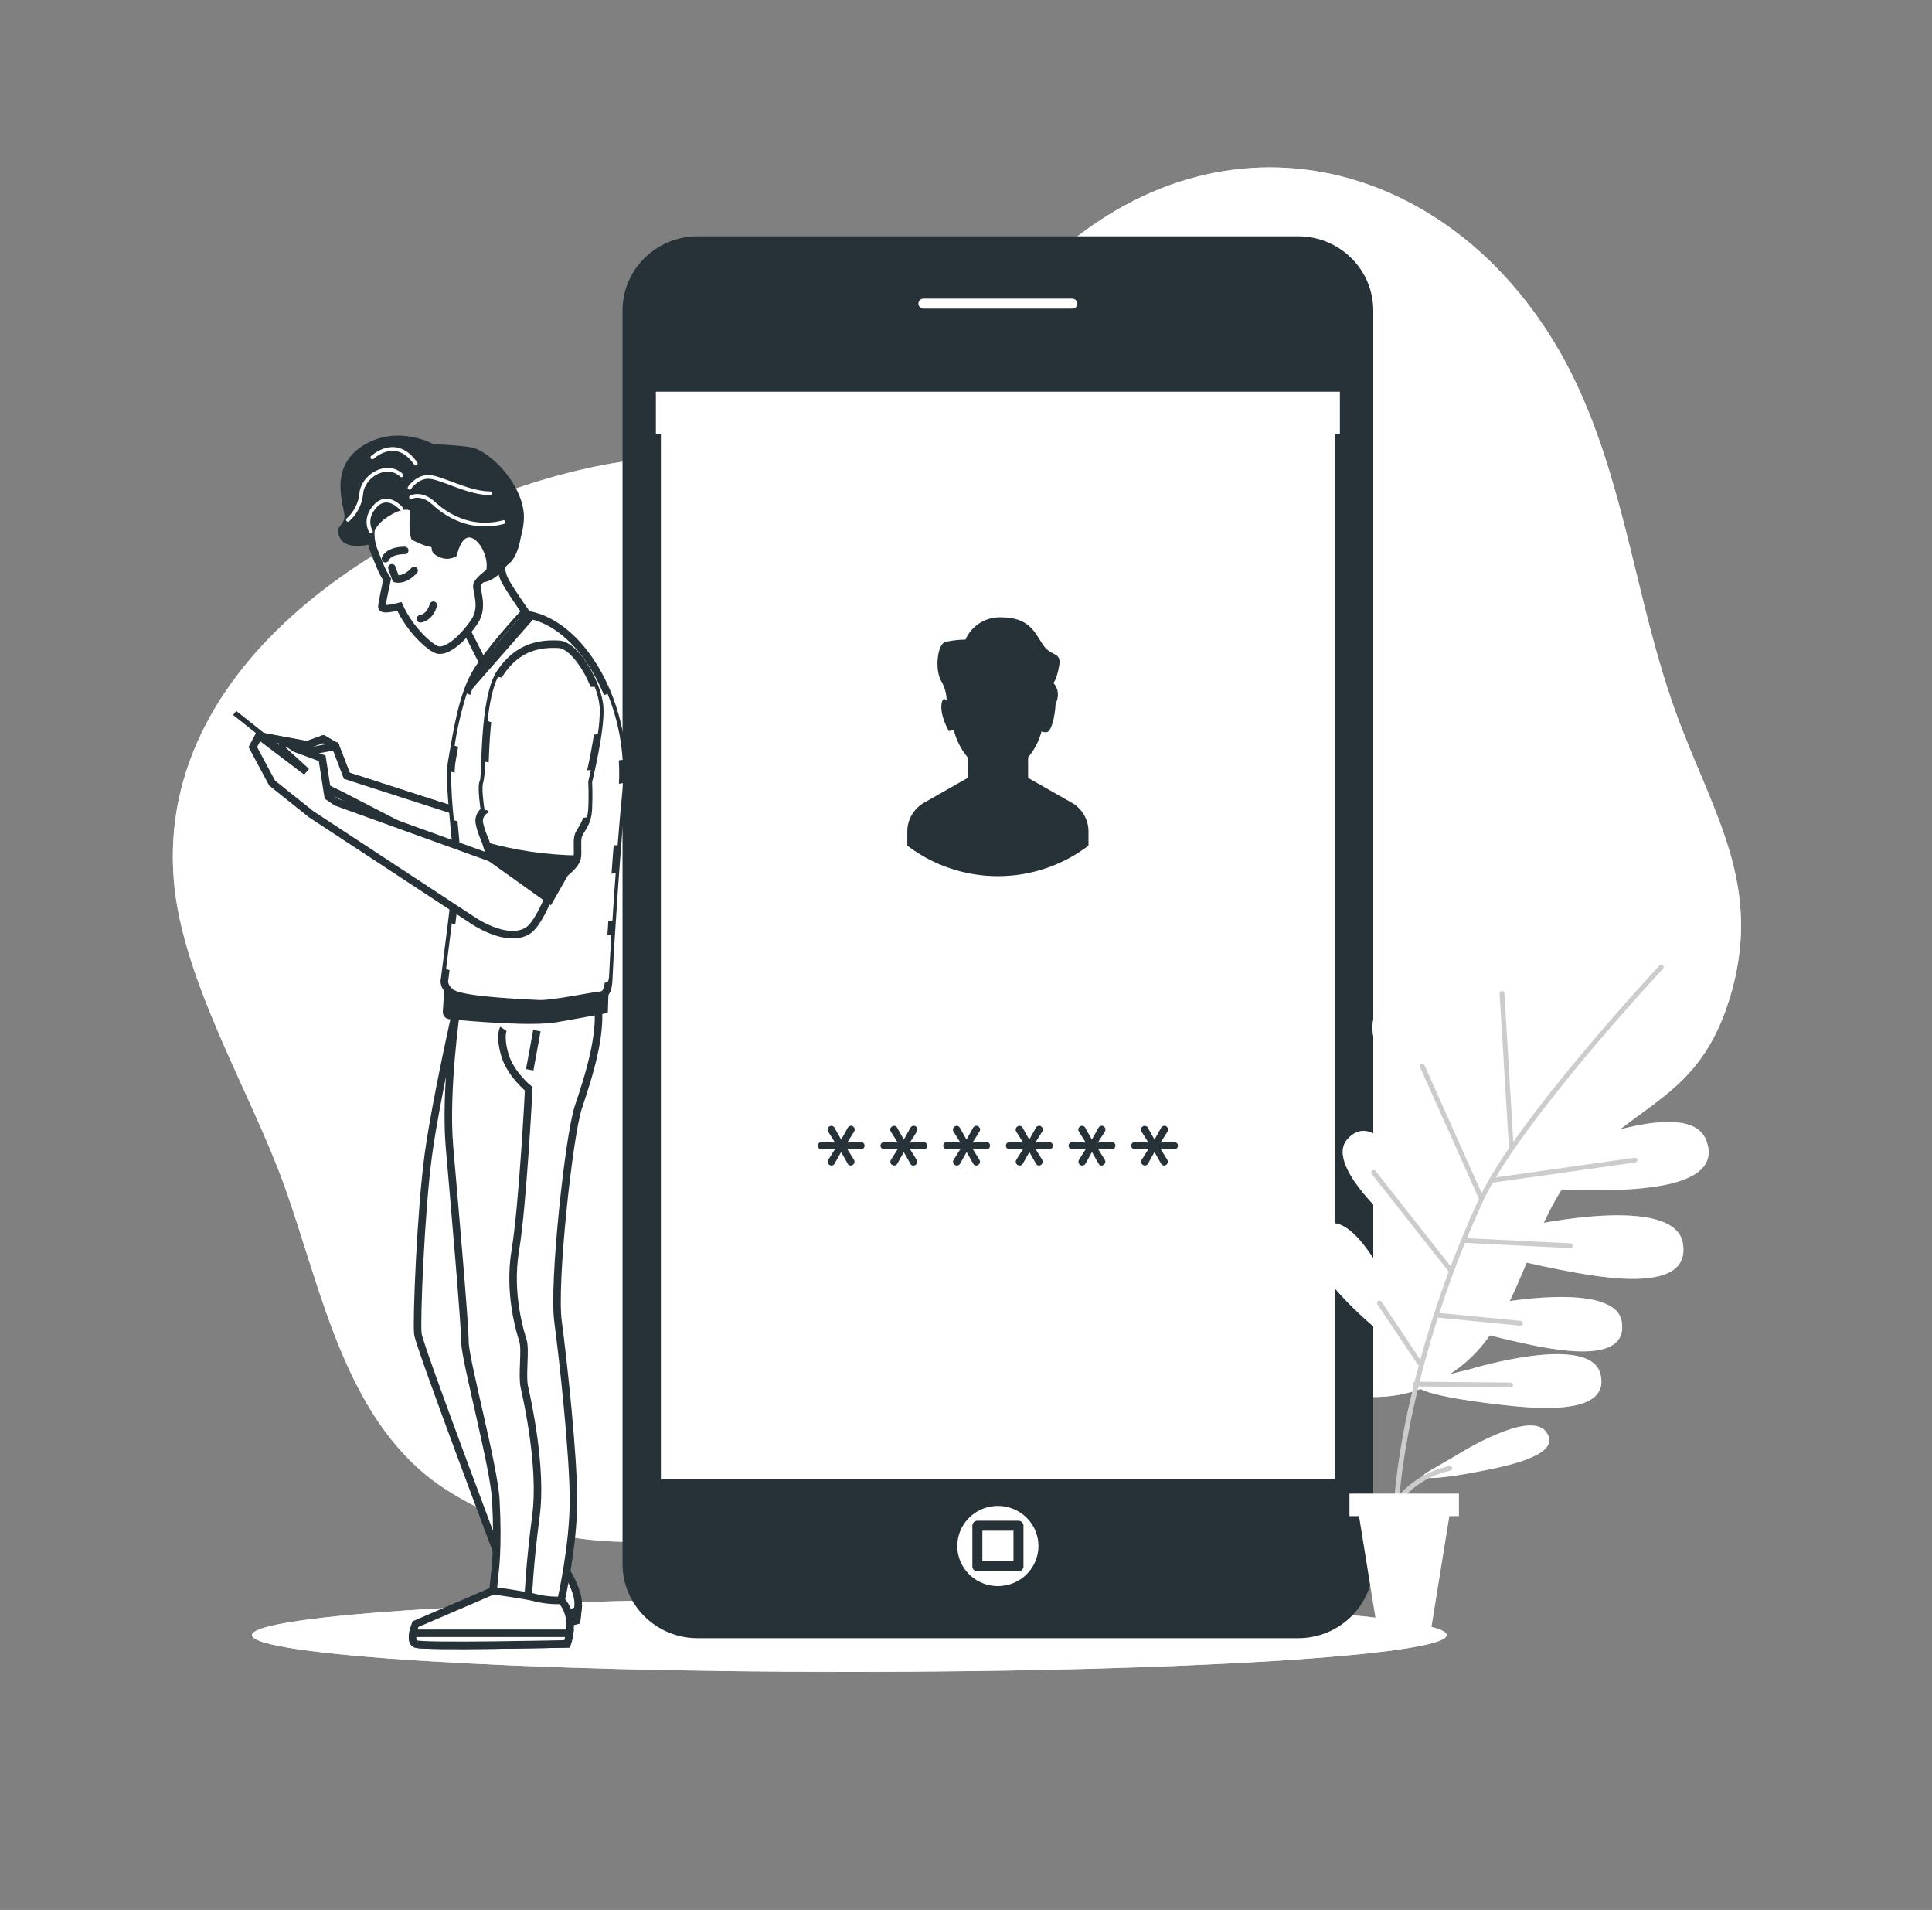 <svg width="258" height="255" viewBox="0 0 258 255" fill="none" xmlns="http://www.w3.org/2000/svg">
<rect x="0" y="0" width="258" height="255" fill="#808080" stroke="none"/>
<path d="M211.111 52.53C198.273 23.598 167.457 12.704 143.144 32.13C133.649 39.709 127.725 51.77 116.1 56.61C105.192 61.149 91.373 59.813 79.578 62.271C54.459 67.473 20.64 87.21 23.22 117.621C24.35 130.943 33.442 145.738 37.936 158.202C43.096 172.543 46.192 190.485 59.851 199.058C83.267 213.777 111.513 201.746 132.607 189.878C143.959 183.498 150.208 179.576 162.432 181.764C173.747 183.804 183.938 190.944 194.996 182.473C203.299 176.113 203.985 163.225 210.956 155.657C218.81 147.13 226.772 146.513 230.853 133.696C235.802 118.147 228.511 108.431 223.583 94.539C218.655 80.646 217.159 66.142 211.111 52.53Z" fill="white"/>
<g opacity="0.7">
<path d="M211.111 52.53C198.273 23.598 167.457 12.704 143.144 32.13C133.649 39.709 127.725 51.77 116.1 56.61C105.192 61.149 91.373 59.813 79.578 62.271C54.459 67.473 20.64 87.21 23.22 117.621C24.35 130.943 33.442 145.738 37.936 158.202C43.096 172.543 46.192 190.485 59.851 199.058C83.267 213.777 111.513 201.746 132.607 189.878C143.959 183.498 150.208 179.576 162.432 181.764C173.747 183.804 183.938 190.944 194.996 182.473C203.299 176.113 203.985 163.225 210.956 155.657C218.81 147.13 226.772 146.513 230.853 133.696C235.802 118.147 228.511 108.431 223.583 94.539C218.655 80.646 217.159 66.142 211.111 52.53Z" fill="white"/>
</g>
<path d="M113.422 223.217C157.474 223.217 193.185 221.018 193.185 218.305C193.185 215.593 157.474 213.394 113.422 213.394C69.37 213.394 33.659 215.593 33.659 218.305C33.659 221.018 69.37 223.217 113.422 223.217Z" fill="white"/>
<path opacity="0.8" d="M113.422 223.217C157.474 223.217 193.185 221.018 193.185 218.305C193.185 215.593 157.474 213.394 113.422 213.394C69.37 213.394 33.659 215.593 33.659 218.305C33.659 221.018 69.37 223.217 113.422 223.217Z" fill="white"/>
<path d="M173.361 31.549H93.159C87.621 31.549 83.133 35.985 83.133 41.458V208.809C83.133 214.282 87.621 218.719 93.159 218.719H173.361C178.898 218.719 183.386 214.282 183.386 208.809V41.458C183.386 35.985 178.898 31.549 173.361 31.549Z" fill="#263238"/>
<path d="M178.928 52.102H87.586V198.166H178.928V52.102Z" fill="white" stroke="#263238" stroke-width="1.337" stroke-miterlimit="10"/>
<path d="M147.259 111.247C154.991 103.605 154.991 91.215 147.259 83.573C139.527 75.931 126.991 75.931 119.26 83.573C111.528 91.215 111.528 103.605 119.26 111.247C126.991 118.889 139.527 118.889 147.259 111.247Z" fill="white"/>
<path d="M159.253 188.98H107.271C107.154 188.981 107.038 188.959 106.93 188.915C106.822 188.871 106.723 188.807 106.64 188.725C106.557 188.644 106.492 188.547 106.447 188.44C106.402 188.333 106.379 188.219 106.379 188.103C106.378 187.987 106.4 187.872 106.445 187.765C106.49 187.658 106.555 187.56 106.638 187.478C106.722 187.396 106.82 187.331 106.929 187.287C107.037 187.243 107.154 187.22 107.271 187.221H159.253C159.37 187.221 159.486 187.244 159.594 187.288C159.702 187.333 159.8 187.398 159.882 187.48C159.965 187.562 160.03 187.659 160.075 187.766C160.119 187.873 160.141 187.988 160.141 188.103C160.141 188.336 160.047 188.559 159.881 188.724C159.714 188.888 159.488 188.98 159.253 188.98Z" fill="white"/>
<path d="M160.946 127.979H105.574C104.431 127.979 103.504 128.895 103.504 130.024V136.476C103.504 137.605 104.431 138.521 105.574 138.521H160.946C162.088 138.521 163.015 137.605 163.015 136.476V130.024C163.015 128.895 162.088 127.979 160.946 127.979Z" fill="white"/>
<path d="M160.946 147.696H105.574C104.431 147.696 103.504 148.612 103.504 149.741V156.193C103.504 157.322 104.431 158.238 105.574 158.238H160.946C162.088 158.238 163.015 157.322 163.015 156.193V149.741C163.015 148.612 162.088 147.696 160.946 147.696Z" fill="white"/>
<path d="M143.118 107.171L137.292 103.856V101.118C138.136 100.109 138.747 98.931 139.083 97.665C139.283 97.735 139.494 97.772 139.707 97.772C140.429 97.772 140.889 95.559 140.966 93.978C141.807 92.218 140.662 91.188 140.662 91.188C140.662 91.188 141.136 90.719 141.451 88.837C141.766 86.955 140.342 87.74 139.232 86.017C138.123 84.293 137.328 82.416 133.685 82.416C132.681 82.383 131.691 82.65 130.842 83.181C129.994 83.712 129.327 84.484 128.928 85.394C128.021 85.398 127.117 85.502 126.234 85.706C125.12 86.017 124.805 89.622 125.754 91.035C126.179 91.807 126.406 92.67 126.415 93.549C126.162 93.243 125.899 93.162 125.754 93.855C125.44 95.421 126.709 97.614 126.709 97.614L127.364 97.43C127.694 98.783 128.331 100.044 129.227 101.118V103.856L123.401 107.171C122.721 107.56 122.156 108.118 121.763 108.79C121.37 109.462 121.163 110.225 121.162 111.001V112.899C124.627 115.544 128.881 116.979 133.26 116.979C137.638 116.979 141.892 115.544 145.357 112.899V111.001C145.358 110.225 145.151 109.462 144.758 108.789C144.364 108.117 143.799 107.559 143.118 107.171Z" fill="#263238"/>
<path d="M111.043 155.616C110.91 155.614 110.782 155.561 110.687 155.468C110.636 155.424 110.596 155.368 110.568 155.307C110.541 155.245 110.527 155.179 110.527 155.111C110.529 155.019 110.556 154.93 110.605 154.851L111.533 153.382L109.722 153.439C109.654 153.443 109.586 153.433 109.522 153.409C109.458 153.385 109.399 153.348 109.351 153.301C109.267 153.207 109.22 153.087 109.22 152.962C109.22 152.837 109.267 152.716 109.351 152.623C109.398 152.573 109.456 152.535 109.52 152.51C109.585 152.486 109.654 152.475 109.722 152.48L111.508 152.546L110.589 151.082C110.539 151.003 110.512 150.911 110.512 150.817C110.511 150.75 110.525 150.683 110.553 150.622C110.58 150.56 110.621 150.505 110.672 150.46C110.767 150.367 110.894 150.314 111.028 150.312C111.116 150.313 111.202 150.338 111.276 150.385C111.35 150.432 111.409 150.499 111.446 150.577L112.328 152.153L113.2 150.588C113.241 150.504 113.305 150.433 113.384 150.383C113.463 150.333 113.555 150.305 113.649 150.302C113.714 150.302 113.779 150.316 113.838 150.343C113.898 150.369 113.951 150.407 113.995 150.455C114.089 150.552 114.141 150.682 114.139 150.817C114.139 150.905 114.116 150.991 114.072 151.067L113.138 152.546L114.949 152.48C115.018 152.475 115.087 152.486 115.151 152.51C115.215 152.535 115.273 152.573 115.321 152.623C115.409 152.713 115.457 152.834 115.455 152.959C115.455 153.086 115.407 153.207 115.321 153.301C115.272 153.348 115.214 153.385 115.15 153.409C115.086 153.433 115.018 153.443 114.949 153.439L113.128 153.382L114.036 154.836C114.087 154.917 114.114 155.011 114.113 155.106C114.113 155.242 114.059 155.371 113.962 155.467C113.865 155.563 113.734 155.616 113.597 155.616C113.509 155.615 113.423 155.588 113.349 155.54C113.276 155.491 113.219 155.422 113.185 155.341L112.323 153.811L111.466 155.341C111.428 155.421 111.369 155.489 111.294 155.538C111.219 155.586 111.133 155.613 111.043 155.616Z" fill="#263238"/>
<path d="M119.413 155.616C119.279 155.614 119.151 155.561 119.057 155.468C119.006 155.424 118.965 155.368 118.938 155.307C118.91 155.245 118.896 155.179 118.897 155.111C118.898 155.019 118.925 154.93 118.974 154.851L119.903 153.383L118.097 153.439C118.028 153.442 117.959 153.431 117.894 153.407C117.83 153.384 117.771 153.348 117.72 153.301C117.652 153.231 117.606 153.142 117.589 153.047C117.572 152.951 117.585 152.852 117.626 152.764C117.666 152.675 117.733 152.601 117.817 152.55C117.901 152.499 117.999 152.475 118.097 152.48L119.877 152.546L118.959 151.082C118.909 151.003 118.882 150.911 118.881 150.817C118.881 150.75 118.895 150.683 118.922 150.622C118.95 150.56 118.99 150.505 119.041 150.46C119.136 150.367 119.264 150.314 119.397 150.312C119.485 150.313 119.571 150.338 119.645 150.385C119.719 150.432 119.778 150.499 119.815 150.578L120.698 152.153L121.57 150.588C121.611 150.504 121.675 150.433 121.754 150.383C121.833 150.333 121.924 150.305 122.019 150.302C122.084 150.302 122.148 150.315 122.208 150.342C122.268 150.368 122.321 150.407 122.364 150.455C122.412 150.503 122.45 150.559 122.476 150.621C122.501 150.684 122.514 150.75 122.514 150.817C122.512 150.905 122.487 150.991 122.442 151.067L121.508 152.546L123.324 152.49C123.392 152.485 123.46 152.496 123.523 152.521C123.587 152.545 123.644 152.584 123.69 152.633C123.778 152.723 123.827 152.844 123.825 152.969C123.824 153.096 123.776 153.218 123.69 153.311C123.643 153.359 123.585 153.395 123.522 153.419C123.459 153.443 123.391 153.453 123.324 153.449L121.497 153.393L122.406 154.846C122.456 154.927 122.483 155.021 122.483 155.116C122.483 155.252 122.429 155.381 122.332 155.477C122.235 155.573 122.104 155.626 121.967 155.626C121.878 155.625 121.792 155.599 121.719 155.55C121.646 155.501 121.588 155.432 121.554 155.351L120.692 153.821L119.836 155.351C119.796 155.429 119.736 155.495 119.662 155.542C119.587 155.589 119.501 155.614 119.413 155.616Z" fill="#263238"/>
<path d="M127.787 155.616C127.652 155.616 127.522 155.563 127.426 155.468C127.375 155.424 127.335 155.368 127.307 155.307C127.28 155.245 127.266 155.179 127.266 155.111C127.268 155.019 127.295 154.93 127.344 154.851L128.272 153.383L126.466 153.439C126.369 153.442 126.273 153.418 126.19 153.367C126.107 153.317 126.041 153.243 126.001 153.156C125.96 153.068 125.947 152.971 125.963 152.876C125.979 152.781 126.023 152.693 126.09 152.623C126.138 152.573 126.197 152.535 126.262 152.511C126.327 152.486 126.397 152.475 126.466 152.48L128.247 152.546L127.328 151.082C127.278 151.003 127.251 150.911 127.251 150.817C127.252 150.75 127.267 150.684 127.295 150.623C127.322 150.562 127.362 150.506 127.411 150.46C127.507 150.366 127.637 150.313 127.772 150.312C127.859 150.314 127.944 150.34 128.017 150.386C128.09 150.433 128.148 150.499 128.185 150.578L129.067 152.153L129.939 150.588C129.98 150.504 130.044 150.433 130.123 150.383C130.202 150.333 130.294 150.305 130.388 150.302C130.453 150.302 130.518 150.315 130.578 150.342C130.637 150.368 130.69 150.407 130.734 150.455C130.782 150.503 130.819 150.559 130.845 150.621C130.871 150.684 130.884 150.75 130.883 150.817C130.882 150.905 130.857 150.991 130.811 151.067L129.877 152.546L131.693 152.48C131.76 152.473 131.828 152.481 131.891 152.502C131.955 152.523 132.013 152.558 132.062 152.603C132.111 152.649 132.149 152.704 132.175 152.765C132.2 152.827 132.212 152.893 132.209 152.959C132.211 153.085 132.165 153.207 132.08 153.301C132.032 153.348 131.974 153.385 131.91 153.409C131.846 153.433 131.777 153.443 131.709 153.439L129.887 153.383L130.79 154.836C130.841 154.917 130.868 155.011 130.868 155.106C130.866 155.173 130.851 155.239 130.824 155.301C130.796 155.362 130.757 155.417 130.708 155.463C130.663 155.511 130.609 155.549 130.548 155.576C130.488 155.602 130.423 155.616 130.357 155.616C130.269 155.615 130.184 155.588 130.111 155.539C130.039 155.49 129.983 155.421 129.949 155.341L129.083 153.811L128.226 155.341C128.187 155.424 128.125 155.494 128.048 155.542C127.97 155.591 127.88 155.617 127.787 155.616Z" fill="#263238"/>
<path d="M136.157 155.616C136.022 155.616 135.892 155.563 135.796 155.468C135.698 155.374 135.643 155.246 135.641 155.111C135.639 155.02 135.664 154.929 135.713 154.851L136.642 153.383L134.836 153.439C134.767 153.442 134.698 153.431 134.634 153.407C134.569 153.384 134.51 153.348 134.459 153.301C134.375 153.208 134.329 153.087 134.329 152.962C134.329 152.837 134.375 152.716 134.459 152.623C134.509 152.575 134.568 152.538 134.633 152.513C134.698 152.489 134.767 152.477 134.836 152.48L136.621 152.546L135.708 151.082C135.658 151.003 135.631 150.911 135.631 150.817C135.632 150.75 135.647 150.684 135.675 150.623C135.702 150.562 135.741 150.506 135.791 150.46C135.887 150.366 136.016 150.313 136.152 150.312C136.24 150.313 136.326 150.338 136.4 150.385C136.474 150.432 136.533 150.499 136.57 150.578L137.447 152.153L138.319 150.588C138.36 150.504 138.424 150.433 138.503 150.383C138.582 150.333 138.674 150.305 138.768 150.302C138.833 150.302 138.898 150.315 138.957 150.342C139.017 150.368 139.07 150.407 139.114 150.455C139.161 150.503 139.199 150.559 139.225 150.621C139.251 150.684 139.264 150.75 139.263 150.817C139.261 150.905 139.237 150.991 139.191 151.067L138.257 152.546L140.073 152.48C140.14 152.473 140.208 152.481 140.271 152.502C140.335 152.523 140.393 152.558 140.442 152.603C140.491 152.649 140.529 152.704 140.555 152.765C140.58 152.827 140.592 152.893 140.589 152.959C140.59 153.085 140.544 153.207 140.46 153.301C140.412 153.348 140.354 153.385 140.289 153.409C140.225 153.433 140.157 153.443 140.089 153.439L138.267 153.383L139.17 154.836C139.221 154.917 139.248 155.011 139.248 155.106C139.248 155.174 139.234 155.24 139.207 155.302C139.179 155.363 139.139 155.418 139.088 155.463C139.043 155.511 138.989 155.549 138.928 155.576C138.868 155.602 138.803 155.616 138.737 155.616C138.649 155.615 138.564 155.588 138.491 155.539C138.419 155.49 138.363 155.421 138.329 155.341L137.462 153.811L136.606 155.341C136.566 155.425 136.503 155.496 136.423 155.545C136.343 155.594 136.251 155.619 136.157 155.616Z" fill="#263238"/>
<path d="M144.526 155.616C144.391 155.616 144.261 155.563 144.165 155.468C144.085 155.388 144.034 155.284 144.02 155.173C144.006 155.061 144.03 154.948 144.088 154.851L145.011 153.383L143.205 153.439C143.137 153.442 143.068 153.431 143.003 153.407C142.938 153.384 142.879 153.348 142.829 153.301C142.745 153.208 142.698 153.087 142.698 152.962C142.698 152.837 142.745 152.716 142.829 152.623C142.879 152.575 142.938 152.538 143.002 152.513C143.067 152.489 143.136 152.477 143.205 152.48L144.991 152.546L144.072 151.082C144.022 151.003 143.996 150.911 143.995 150.817C143.997 150.683 144.053 150.554 144.15 150.46C144.246 150.366 144.376 150.313 144.511 150.312C144.599 150.313 144.685 150.338 144.759 150.385C144.833 150.432 144.892 150.499 144.929 150.578L145.806 152.153L146.678 150.588C146.72 150.504 146.783 150.433 146.862 150.383C146.941 150.333 147.033 150.305 147.127 150.302C147.193 150.302 147.259 150.315 147.319 150.342C147.38 150.368 147.434 150.407 147.478 150.455C147.573 150.552 147.625 150.682 147.622 150.817C147.621 150.905 147.596 150.991 147.55 151.067L146.616 152.546L148.433 152.48C148.499 152.473 148.567 152.481 148.63 152.502C148.694 152.523 148.752 152.558 148.801 152.603C148.85 152.649 148.888 152.704 148.914 152.766C148.939 152.827 148.951 152.893 148.949 152.959C148.95 153.085 148.904 153.207 148.82 153.301C148.771 153.348 148.713 153.385 148.649 153.409C148.585 153.433 148.516 153.443 148.448 153.439L146.627 153.383L147.53 154.836C147.58 154.917 147.607 155.011 147.607 155.106C147.607 155.174 147.593 155.24 147.566 155.302C147.538 155.363 147.498 155.418 147.447 155.463C147.402 155.511 147.348 155.549 147.288 155.576C147.227 155.602 147.162 155.616 147.096 155.616C147.008 155.615 146.923 155.588 146.851 155.539C146.778 155.49 146.722 155.421 146.688 155.341L145.822 153.811L144.965 155.341C144.926 155.424 144.865 155.494 144.787 155.542C144.709 155.591 144.619 155.617 144.526 155.616Z" fill="#263238"/>
<path d="M152.896 155.616C152.762 155.614 152.635 155.561 152.54 155.468C152.489 155.424 152.449 155.368 152.421 155.307C152.393 155.245 152.379 155.179 152.38 155.111C152.382 155.019 152.408 154.93 152.457 154.851L153.381 153.383L151.575 153.439C151.509 153.444 151.442 153.435 151.379 153.413C151.316 153.391 151.259 153.356 151.21 153.311C151.162 153.266 151.123 153.212 151.097 153.151C151.071 153.09 151.058 153.025 151.059 152.959C151.059 152.897 151.071 152.835 151.095 152.777C151.119 152.719 151.154 152.667 151.198 152.623C151.246 152.573 151.304 152.535 151.368 152.51C151.432 152.486 151.501 152.475 151.57 152.48L153.355 152.546L152.437 151.082C152.387 151.003 152.36 150.911 152.359 150.817C152.361 150.683 152.417 150.554 152.514 150.46C152.61 150.366 152.74 150.313 152.875 150.312C152.963 150.313 153.049 150.338 153.123 150.385C153.197 150.432 153.256 150.499 153.293 150.578L154.17 152.153L155.048 150.588C155.089 150.505 155.152 150.435 155.23 150.384C155.308 150.334 155.398 150.306 155.491 150.302C155.558 150.302 155.623 150.315 155.683 150.342C155.744 150.368 155.798 150.407 155.842 150.455C155.937 150.552 155.989 150.682 155.987 150.817C155.987 150.905 155.963 150.991 155.92 151.067L154.986 152.546L156.797 152.48C156.866 152.475 156.935 152.486 156.999 152.51C157.063 152.535 157.121 152.573 157.168 152.623C157.256 152.713 157.305 152.834 157.303 152.959C157.302 153.086 157.254 153.207 157.168 153.301C157.12 153.348 157.062 153.385 156.998 153.409C156.934 153.433 156.865 153.443 156.797 153.439L154.975 153.383L155.878 154.836C155.929 154.917 155.956 155.011 155.956 155.106C155.954 155.241 155.898 155.369 155.801 155.463C155.707 155.558 155.579 155.613 155.445 155.616C155.357 155.615 155.272 155.588 155.199 155.539C155.127 155.49 155.071 155.421 155.037 155.341L154.17 153.811L153.314 155.341C153.277 155.42 153.218 155.488 153.144 155.537C153.071 155.586 152.985 155.613 152.896 155.616Z" fill="#263238"/>
<g style="mix-blend-mode:multiply">
<path d="M178.928 52.295H87.586V57.951H178.928V52.295Z" fill="white"/>
</g>
<path d="M143.19 41.876H123.324C122.965 41.876 122.622 41.735 122.368 41.485C122.115 41.234 121.972 40.894 121.972 40.54C121.972 40.185 122.115 39.846 122.368 39.595C122.622 39.344 122.965 39.204 123.324 39.204H143.19C143.549 39.204 143.892 39.344 144.146 39.595C144.399 39.846 144.542 40.185 144.542 40.54C144.542 40.894 144.399 41.234 144.146 41.485C143.892 41.735 143.549 41.876 143.19 41.876Z" fill="white" stroke="#263238" stroke-width="1.337" stroke-linecap="round" stroke-linejoin="round"/>
<path d="M138.675 206.417C138.676 205.358 138.359 204.322 137.764 203.44C137.169 202.559 136.323 201.872 135.333 201.466C134.343 201.06 133.253 200.953 132.201 201.16C131.15 201.366 130.184 201.877 129.426 202.626C128.668 203.375 128.152 204.33 127.943 205.369C127.734 206.408 127.842 207.485 128.252 208.464C128.663 209.443 129.358 210.279 130.25 210.867C131.142 211.455 132.19 211.768 133.262 211.767C134.697 211.766 136.073 211.202 137.088 210.199C138.103 209.196 138.674 207.836 138.675 206.417Z" fill="white"/>
<path d="M136.007 203.704H130.517V209.131H136.007V203.704Z" fill="white" stroke="#263238" stroke-width="1.337" stroke-linecap="round" stroke-linejoin="round"/>
<path d="M198.66 144.84C198.66 144.84 191.467 126.776 197.871 124.629C204.537 122.39 204.243 134.319 203.985 140.133C203.443 152.556 202.055 154.867 201.018 151.832L198.66 144.84ZM196.498 158.931C198.474 161.481 199.032 158.84 195.466 146.911C193.794 141.301 190.161 129.953 184.589 134.212C179.238 138.292 191.973 153.082 191.973 153.082L196.498 158.931ZM192.68 169.284C194.563 170.937 194.599 168.851 190.125 160.237C188.025 156.203 183.582 148.038 179.945 152.077C176.451 155.973 188.355 165.444 188.355 165.444L192.68 169.284ZM188.552 181.596C190.435 183.253 190.471 181.162 185.997 172.553C183.897 168.519 179.454 160.349 175.817 164.393C172.344 168.3 184.212 177.771 184.212 177.771L188.552 181.596ZM200.471 156.534C197.458 157.697 199.852 158.962 212.437 158.926C218.34 158.926 230.394 158.661 227.824 152.179C225.363 145.952 207.437 153.882 207.437 153.882L200.471 156.534ZM197.04 164.817C193.851 165.362 195.946 167.076 208.289 169.514C214.073 170.661 225.936 172.778 224.723 165.944C223.562 159.355 204.398 163.608 204.398 163.608L197.04 164.817ZM193.201 174.93C190.487 175.318 192.22 176.812 202.597 179.158C207.463 180.26 217.448 182.325 216.581 176.496C215.755 170.886 199.449 174.058 199.449 174.058L193.201 174.93ZM190.285 184.299C187.628 184.967 189.511 186.272 200.089 187.517C205.043 188.098 215.193 189.108 213.712 183.401C212.282 177.924 196.41 182.774 196.41 182.774L190.285 184.299ZM205.838 146.37C204.29 149.797 207.504 149.277 218.433 139.852C223.552 135.431 233.82 126.179 225.688 121.574C217.881 117.147 209.486 138.506 209.486 138.506L205.838 146.37ZM190.688 196.503C189.052 197.447 190.657 197.814 198.159 196.335C201.679 195.646 208.836 194.116 206.415 191.097C204.073 188.19 194.475 194.31 194.475 194.31L190.688 196.503Z" fill="white"/>
<path opacity="0.3" d="M198.66 144.84C198.66 144.84 191.467 126.776 197.871 124.629C204.537 122.39 204.243 134.319 203.985 140.133C203.443 152.556 202.055 154.867 201.018 151.832L198.66 144.84ZM196.498 158.931C198.474 161.481 199.032 158.84 195.466 146.911C193.794 141.301 190.161 129.953 184.589 134.212C179.238 138.292 191.973 153.082 191.973 153.082L196.498 158.931ZM192.68 169.284C194.563 170.937 194.599 168.851 190.125 160.237C188.025 156.203 183.582 148.038 179.945 152.077C176.451 155.973 188.355 165.444 188.355 165.444L192.68 169.284ZM188.552 181.596C190.435 183.253 190.471 181.162 185.997 172.553C183.897 168.519 179.454 160.349 175.817 164.393C172.344 168.3 184.212 177.771 184.212 177.771L188.552 181.596ZM200.471 156.534C197.458 157.697 199.852 158.962 212.437 158.926C218.34 158.926 230.394 158.661 227.824 152.179C225.363 145.952 207.437 153.882 207.437 153.882L200.471 156.534ZM197.04 164.817C193.851 165.362 195.946 167.076 208.289 169.514C214.073 170.661 225.936 172.778 224.723 165.944C223.562 159.355 204.398 163.608 204.398 163.608L197.04 164.817ZM193.201 174.93C190.487 175.318 192.22 176.812 202.597 179.158C207.463 180.26 217.448 182.325 216.581 176.496C215.755 170.886 199.449 174.058 199.449 174.058L193.201 174.93ZM190.285 184.299C187.628 184.967 189.511 186.272 200.089 187.517C205.043 188.098 215.193 189.108 213.712 183.401C212.282 177.924 196.41 182.774 196.41 182.774L190.285 184.299ZM205.838 146.37C204.29 149.797 207.504 149.277 218.433 139.852C223.552 135.431 233.82 126.179 225.688 121.574C217.881 117.147 209.486 138.506 209.486 138.506L205.838 146.37ZM190.688 196.503C189.052 197.447 190.657 197.814 198.159 196.335C201.679 195.646 208.836 194.116 206.415 191.097C204.073 188.19 194.475 194.31 194.475 194.31L190.688 196.503Z" fill="white"/>
<path d="M201.833 153.25L200.58 132.631L201.833 153.25ZM197.865 160.053L189.94 142.321L197.865 160.053ZM218.32 154.897L199.326 157.59L218.32 154.897ZM193.758 169.611L183.474 156.57L193.758 169.611ZM195.564 165.612L209.733 166.316L195.564 165.612ZM192.21 175.613L203.046 176.674L192.21 175.613ZM189.594 181.968L184.212 173.966L189.594 181.968ZM188.975 184.793L201.715 184.911L188.975 184.793ZM186.395 208.417C186.48 208.41 186.559 208.371 186.615 208.307C186.671 208.243 186.7 208.159 186.694 208.075C185.884 196.049 190.59 176.353 198.139 160.186C202.963 149.853 221.875 129.545 222.076 129.341C222.137 129.281 222.171 129.199 222.171 129.114C222.171 129.029 222.137 128.947 222.076 128.887C222.046 128.858 222.011 128.834 221.972 128.818C221.933 128.802 221.891 128.794 221.849 128.794C221.807 128.794 221.765 128.802 221.726 128.818C221.687 128.834 221.652 128.858 221.622 128.887C221.431 129.091 202.442 149.476 197.576 159.9C189.888 176.46 185.244 195.799 186.07 208.116C186.076 208.197 186.113 208.273 186.173 208.328C186.233 208.384 186.312 208.416 186.395 208.417ZM201.828 153.566C201.914 153.561 201.993 153.523 202.05 153.46C202.107 153.397 202.137 153.314 202.133 153.23L200.899 132.6C200.897 132.558 200.887 132.517 200.869 132.479C200.851 132.441 200.825 132.407 200.793 132.379C200.761 132.351 200.724 132.329 200.684 132.316C200.644 132.302 200.601 132.296 200.559 132.299C200.474 132.304 200.394 132.343 200.337 132.406C200.28 132.469 200.25 132.551 200.254 132.636L201.508 153.255C201.512 153.336 201.548 153.413 201.607 153.469C201.667 153.525 201.746 153.556 201.828 153.556V153.566ZM197.979 160.344C198.056 160.309 198.117 160.246 198.148 160.168C198.178 160.09 198.177 160.003 198.144 159.926L190.213 142.193C190.179 142.116 190.115 142.055 190.036 142.025C189.956 141.994 189.868 141.996 189.79 142.03C189.712 142.064 189.651 142.127 189.62 142.205C189.589 142.284 189.591 142.371 189.625 142.448L197.551 160.181C197.576 160.238 197.617 160.286 197.669 160.321C197.721 160.355 197.782 160.374 197.845 160.375C197.898 160.377 197.951 160.367 198 160.344H197.979ZM199.351 157.896L218.335 155.213C218.381 155.212 218.426 155.202 218.468 155.183C218.509 155.163 218.546 155.135 218.576 155.101C218.605 155.066 218.627 155.026 218.64 154.983C218.653 154.939 218.657 154.893 218.65 154.849C218.644 154.804 218.628 154.761 218.604 154.722C218.58 154.684 218.548 154.651 218.51 154.625C218.472 154.6 218.428 154.583 218.383 154.575C218.338 154.568 218.292 154.57 218.247 154.581L199.264 157.264C199.179 157.269 199.1 157.308 199.044 157.371C198.987 157.434 198.959 157.516 198.964 157.6C198.97 157.684 199.009 157.762 199.073 157.818C199.137 157.873 199.22 157.901 199.305 157.896H199.351ZM193.939 169.866C194.006 169.813 194.05 169.737 194.06 169.653C194.071 169.569 194.048 169.484 193.995 169.417L183.706 156.351C183.654 156.283 183.576 156.239 183.49 156.228C183.405 156.217 183.318 156.24 183.25 156.292C183.181 156.344 183.137 156.421 183.125 156.506C183.114 156.59 183.138 156.676 183.19 156.743L193.5 169.83C193.53 169.868 193.568 169.899 193.612 169.92C193.656 169.941 193.704 169.952 193.753 169.952C193.83 169.949 193.903 169.918 193.959 169.866H193.939ZM210.017 166.331C210.02 166.247 209.989 166.165 209.931 166.103C209.873 166.041 209.793 166.004 209.708 166L195.564 165.291C195.485 165.296 195.41 165.33 195.354 165.387C195.298 165.443 195.265 165.517 195.262 165.596C195.258 165.675 195.283 165.752 195.333 165.813C195.383 165.875 195.454 165.916 195.533 165.929L209.702 166.637C209.788 166.64 209.871 166.61 209.934 166.552C209.996 166.495 210.034 166.416 210.038 166.331H210.017ZM203.345 176.705C203.35 176.663 203.347 176.62 203.335 176.58C203.323 176.539 203.303 176.501 203.276 176.469C203.249 176.436 203.216 176.409 203.178 176.389C203.14 176.369 203.099 176.357 203.056 176.353L192.22 175.297C192.178 175.293 192.136 175.297 192.095 175.309C192.055 175.321 192.017 175.341 191.985 175.368C191.952 175.394 191.925 175.427 191.905 175.464C191.886 175.501 191.873 175.541 191.869 175.583C191.862 175.666 191.888 175.75 191.942 175.814C191.996 175.879 192.074 175.921 192.158 175.93L202.994 176.99H203.025C203.109 176.996 203.191 176.969 203.254 176.916C203.318 176.863 203.358 176.787 203.366 176.705H203.345ZM189.749 182.233C189.82 182.186 189.87 182.113 189.888 182.03C189.905 181.947 189.889 181.861 189.842 181.79L184.486 173.788C184.436 173.719 184.362 173.671 184.279 173.655C184.195 173.639 184.108 173.655 184.037 173.701C183.965 173.748 183.915 173.821 183.898 173.904C183.88 173.987 183.897 174.074 183.944 174.145L189.3 182.146C189.33 182.19 189.371 182.226 189.419 182.251C189.466 182.276 189.519 182.289 189.573 182.289C189.643 182.293 189.712 182.273 189.769 182.233H189.749ZM202.04 184.911C202.039 184.827 202.005 184.747 201.945 184.687C201.885 184.627 201.805 184.592 201.72 184.589L188.98 184.472C188.895 184.472 188.814 184.505 188.754 184.565C188.694 184.624 188.66 184.704 188.66 184.788C188.659 184.83 188.666 184.872 188.681 184.912C188.697 184.951 188.72 184.987 188.75 185.017C188.78 185.047 188.816 185.071 188.855 185.086C188.895 185.102 188.937 185.11 188.98 185.11L201.72 185.227C201.763 185.229 201.807 185.222 201.848 185.207C201.889 185.193 201.926 185.17 201.958 185.14C201.99 185.111 202.015 185.075 202.033 185.036C202.05 184.996 202.06 184.954 202.06 184.911H202.04ZM184.945 203.74C184.971 203.684 187.143 197.768 193.675 196.355C193.76 196.337 193.833 196.286 193.879 196.215C193.926 196.143 193.942 196.056 193.923 195.973C193.902 195.891 193.85 195.821 193.778 195.776C193.706 195.731 193.619 195.716 193.536 195.733C186.648 197.222 184.362 203.47 184.336 203.531C184.309 203.611 184.315 203.699 184.353 203.775C184.391 203.851 184.457 203.91 184.537 203.939H184.64C184.709 203.945 184.778 203.928 184.836 203.893C184.895 203.857 184.94 203.803 184.965 203.74H184.945ZM186.395 208.417C186.48 208.41 186.559 208.371 186.615 208.307C186.671 208.243 186.7 208.159 186.694 208.075C185.884 196.049 190.59 176.353 198.139 160.186C202.963 149.853 221.875 129.545 222.076 129.341C222.137 129.281 222.171 129.199 222.171 129.114C222.171 129.029 222.137 128.947 222.076 128.887C222.046 128.858 222.011 128.834 221.972 128.818C221.933 128.802 221.891 128.794 221.849 128.794C221.807 128.794 221.765 128.802 221.726 128.818C221.687 128.834 221.652 128.858 221.622 128.887C221.431 129.091 202.442 149.476 197.576 159.9C189.888 176.46 185.244 195.799 186.07 208.116C186.076 208.197 186.113 208.273 186.173 208.328C186.233 208.384 186.312 208.416 186.395 208.417ZM201.828 153.566C201.914 153.561 201.993 153.523 202.05 153.46C202.107 153.397 202.137 153.314 202.133 153.23L200.899 132.6C200.897 132.558 200.887 132.517 200.869 132.479C200.851 132.441 200.825 132.407 200.793 132.379C200.761 132.351 200.724 132.329 200.684 132.316C200.644 132.302 200.601 132.296 200.559 132.299C200.474 132.304 200.394 132.343 200.337 132.406C200.28 132.469 200.25 132.551 200.254 132.636L201.508 153.255C201.512 153.336 201.548 153.413 201.607 153.469C201.667 153.525 201.746 153.556 201.828 153.556V153.566ZM197.979 160.344C198.056 160.309 198.117 160.246 198.148 160.168C198.178 160.09 198.177 160.003 198.144 159.926L190.213 142.193C190.179 142.116 190.115 142.055 190.036 142.025C189.956 141.994 189.868 141.996 189.79 142.03C189.712 142.064 189.651 142.127 189.62 142.205C189.589 142.284 189.591 142.371 189.625 142.448L197.551 160.181C197.576 160.238 197.617 160.286 197.669 160.321C197.721 160.355 197.782 160.374 197.845 160.375C197.898 160.377 197.951 160.367 198 160.344H197.979ZM199.351 157.896L218.335 155.213C218.381 155.212 218.426 155.202 218.468 155.183C218.509 155.163 218.546 155.135 218.576 155.101C218.605 155.066 218.627 155.026 218.64 154.983C218.653 154.939 218.657 154.893 218.65 154.849C218.644 154.804 218.628 154.761 218.604 154.722C218.58 154.684 218.548 154.651 218.51 154.625C218.472 154.6 218.428 154.583 218.383 154.575C218.338 154.568 218.292 154.57 218.247 154.581L199.264 157.264C199.179 157.269 199.1 157.308 199.044 157.371C198.987 157.434 198.959 157.516 198.964 157.6C198.97 157.684 199.009 157.762 199.073 157.818C199.137 157.873 199.22 157.901 199.305 157.896H199.351ZM193.939 169.866C194.006 169.813 194.05 169.737 194.06 169.653C194.071 169.569 194.048 169.484 193.995 169.417L183.706 156.351C183.68 156.317 183.648 156.289 183.611 156.268C183.574 156.247 183.533 156.233 183.49 156.228C183.448 156.222 183.405 156.225 183.364 156.236C183.322 156.247 183.284 156.266 183.25 156.292C183.216 156.318 183.187 156.35 183.166 156.387C183.145 156.423 183.131 156.464 183.125 156.506C183.12 156.547 183.123 156.59 183.134 156.631C183.145 156.672 183.164 156.71 183.19 156.743L193.5 169.83C193.53 169.868 193.568 169.899 193.612 169.92C193.656 169.941 193.704 169.952 193.753 169.952C193.83 169.949 193.903 169.918 193.959 169.866H193.939ZM210.017 166.331C210.02 166.247 209.989 166.165 209.931 166.103C209.873 166.041 209.793 166.004 209.708 166L195.564 165.291C195.485 165.296 195.41 165.33 195.354 165.387C195.298 165.443 195.265 165.517 195.262 165.596C195.258 165.675 195.283 165.752 195.333 165.813C195.383 165.875 195.454 165.916 195.533 165.929L209.702 166.637C209.788 166.64 209.871 166.61 209.934 166.552C209.996 166.495 210.034 166.416 210.038 166.331H210.017ZM203.345 176.705C203.35 176.663 203.347 176.62 203.335 176.58C203.323 176.539 203.303 176.501 203.276 176.469C203.249 176.436 203.216 176.409 203.178 176.389C203.14 176.369 203.099 176.357 203.056 176.353L192.22 175.297C192.178 175.293 192.136 175.297 192.095 175.309C192.055 175.321 192.017 175.341 191.985 175.368C191.952 175.394 191.925 175.427 191.905 175.464C191.886 175.501 191.873 175.541 191.869 175.583C191.862 175.666 191.888 175.75 191.942 175.814C191.996 175.879 192.074 175.921 192.158 175.93L202.994 176.99H203.025C203.109 176.996 203.191 176.969 203.254 176.916C203.318 176.863 203.358 176.787 203.366 176.705H203.345ZM189.749 182.233C189.82 182.186 189.87 182.113 189.888 182.03C189.905 181.947 189.889 181.861 189.842 181.79L184.486 173.788C184.436 173.719 184.362 173.671 184.279 173.655C184.195 173.639 184.108 173.655 184.037 173.701C183.965 173.748 183.915 173.821 183.898 173.904C183.88 173.987 183.897 174.074 183.944 174.145L189.3 182.146C189.33 182.19 189.371 182.226 189.419 182.251C189.466 182.276 189.519 182.289 189.573 182.289C189.643 182.293 189.712 182.273 189.769 182.233H189.749ZM202.04 184.911C202.039 184.827 202.005 184.747 201.945 184.687C201.885 184.627 201.805 184.592 201.72 184.589L188.98 184.472C188.895 184.472 188.814 184.505 188.754 184.565C188.694 184.624 188.66 184.704 188.66 184.788C188.659 184.83 188.666 184.872 188.681 184.912C188.697 184.951 188.72 184.987 188.75 185.017C188.78 185.047 188.816 185.071 188.855 185.086C188.895 185.102 188.937 185.11 188.98 185.11L201.72 185.227C201.763 185.229 201.807 185.222 201.848 185.207C201.889 185.193 201.926 185.17 201.958 185.14C201.99 185.111 202.015 185.075 202.033 185.036C202.05 184.996 202.06 184.954 202.06 184.911H202.04ZM184.945 203.74C184.971 203.684 187.143 197.768 193.675 196.355C193.76 196.337 193.833 196.286 193.879 196.215C193.926 196.143 193.942 196.056 193.923 195.973C193.902 195.891 193.85 195.821 193.778 195.776C193.706 195.731 193.619 195.716 193.536 195.733C186.648 197.222 184.362 203.47 184.336 203.531C184.309 203.611 184.315 203.699 184.353 203.775C184.391 203.851 184.457 203.91 184.537 203.939H184.64C184.709 203.945 184.778 203.928 184.836 203.893C184.895 203.857 184.94 203.803 184.965 203.74H184.945Z" fill="white"/>
<path opacity="0.2" d="M201.833 153.25L200.58 132.631L201.833 153.25ZM197.865 160.053L189.94 142.321L197.865 160.053ZM218.32 154.897L199.326 157.59L218.32 154.897ZM193.758 169.611L183.474 156.57L193.758 169.611ZM195.564 165.612L209.733 166.316L195.564 165.612ZM192.21 175.613L203.046 176.674L192.21 175.613ZM189.594 181.968L184.212 173.966L189.594 181.968ZM188.975 184.793L201.715 184.911L188.975 184.793ZM186.395 208.417C186.48 208.41 186.559 208.371 186.615 208.307C186.671 208.243 186.7 208.159 186.694 208.075C185.884 196.049 190.59 176.353 198.139 160.186C202.963 149.853 221.875 129.545 222.076 129.341C222.137 129.281 222.171 129.199 222.171 129.114C222.171 129.029 222.137 128.947 222.076 128.887C222.046 128.858 222.011 128.834 221.972 128.818C221.933 128.802 221.891 128.794 221.849 128.794C221.807 128.794 221.765 128.802 221.726 128.818C221.687 128.834 221.652 128.858 221.622 128.887C221.431 129.091 202.442 149.476 197.576 159.9C189.888 176.46 185.244 195.799 186.07 208.116C186.076 208.197 186.113 208.273 186.173 208.328C186.233 208.384 186.312 208.416 186.395 208.417ZM201.828 153.566C201.914 153.561 201.993 153.523 202.05 153.46C202.107 153.397 202.137 153.314 202.133 153.23L200.899 132.6C200.897 132.558 200.887 132.517 200.869 132.479C200.851 132.441 200.825 132.407 200.793 132.379C200.761 132.351 200.724 132.329 200.684 132.316C200.644 132.302 200.601 132.296 200.559 132.299C200.474 132.304 200.394 132.343 200.337 132.406C200.28 132.469 200.25 132.551 200.254 132.636L201.508 153.255C201.512 153.336 201.548 153.413 201.607 153.469C201.667 153.525 201.746 153.556 201.828 153.556V153.566ZM197.979 160.344C198.056 160.309 198.117 160.246 198.148 160.168C198.178 160.09 198.177 160.003 198.144 159.926L190.213 142.193C190.179 142.116 190.115 142.055 190.036 142.025C189.956 141.994 189.868 141.996 189.79 142.03C189.712 142.064 189.651 142.127 189.62 142.205C189.589 142.284 189.591 142.371 189.625 142.448L197.551 160.181C197.576 160.238 197.617 160.286 197.669 160.321C197.721 160.355 197.782 160.374 197.845 160.375C197.898 160.377 197.951 160.367 198 160.344H197.979ZM199.351 157.896L218.335 155.213C218.381 155.212 218.426 155.202 218.468 155.183C218.509 155.163 218.546 155.135 218.576 155.101C218.605 155.066 218.627 155.026 218.64 154.983C218.653 154.939 218.657 154.893 218.65 154.849C218.644 154.804 218.628 154.761 218.604 154.722C218.58 154.684 218.548 154.651 218.51 154.625C218.472 154.6 218.428 154.583 218.383 154.575C218.338 154.568 218.292 154.57 218.247 154.581L199.264 157.264C199.179 157.269 199.1 157.308 199.044 157.371C198.987 157.434 198.959 157.516 198.964 157.6C198.97 157.684 199.009 157.762 199.073 157.818C199.137 157.873 199.22 157.901 199.305 157.896H199.351ZM193.939 169.866C194.006 169.813 194.05 169.737 194.06 169.653C194.071 169.569 194.048 169.484 193.995 169.417L183.706 156.351C183.654 156.283 183.576 156.239 183.49 156.228C183.405 156.217 183.318 156.24 183.25 156.292C183.181 156.344 183.137 156.421 183.125 156.506C183.114 156.59 183.138 156.676 183.19 156.743L193.5 169.83C193.53 169.868 193.568 169.899 193.612 169.92C193.656 169.941 193.704 169.952 193.753 169.952C193.83 169.949 193.903 169.918 193.959 169.866H193.939ZM210.017 166.331C210.02 166.247 209.989 166.165 209.931 166.103C209.873 166.041 209.793 166.004 209.708 166L195.564 165.291C195.485 165.296 195.41 165.33 195.354 165.387C195.298 165.443 195.265 165.517 195.262 165.596C195.258 165.675 195.283 165.752 195.333 165.813C195.383 165.875 195.454 165.916 195.533 165.929L209.702 166.637C209.788 166.64 209.871 166.61 209.934 166.552C209.996 166.495 210.034 166.416 210.038 166.331H210.017ZM203.345 176.705C203.35 176.663 203.347 176.62 203.335 176.58C203.323 176.539 203.303 176.501 203.276 176.469C203.249 176.436 203.216 176.409 203.178 176.389C203.14 176.369 203.099 176.357 203.056 176.353L192.22 175.297C192.178 175.293 192.136 175.297 192.095 175.309C192.055 175.321 192.017 175.341 191.985 175.368C191.952 175.394 191.925 175.427 191.905 175.464C191.886 175.501 191.873 175.541 191.869 175.583C191.862 175.666 191.888 175.75 191.942 175.814C191.996 175.879 192.074 175.921 192.158 175.93L202.994 176.99H203.025C203.109 176.996 203.191 176.969 203.254 176.916C203.318 176.863 203.358 176.787 203.366 176.705H203.345ZM189.749 182.233C189.82 182.186 189.87 182.113 189.888 182.03C189.905 181.947 189.889 181.861 189.842 181.79L184.486 173.788C184.436 173.719 184.362 173.671 184.279 173.655C184.195 173.639 184.108 173.655 184.037 173.701C183.965 173.748 183.915 173.821 183.898 173.904C183.88 173.987 183.897 174.074 183.944 174.145L189.3 182.146C189.33 182.19 189.371 182.226 189.419 182.251C189.466 182.276 189.519 182.289 189.573 182.289C189.643 182.293 189.712 182.273 189.769 182.233H189.749ZM202.04 184.911C202.039 184.827 202.005 184.747 201.945 184.687C201.885 184.627 201.805 184.592 201.72 184.589L188.98 184.472C188.895 184.472 188.814 184.505 188.754 184.565C188.694 184.624 188.66 184.704 188.66 184.788C188.659 184.83 188.666 184.872 188.681 184.912C188.697 184.951 188.72 184.987 188.75 185.017C188.78 185.047 188.816 185.071 188.855 185.086C188.895 185.102 188.937 185.11 188.98 185.11L201.72 185.227C201.763 185.229 201.807 185.222 201.848 185.207C201.889 185.193 201.926 185.17 201.958 185.14C201.99 185.111 202.015 185.075 202.033 185.036C202.05 184.996 202.06 184.954 202.06 184.911H202.04ZM184.945 203.74C184.971 203.684 187.143 197.768 193.675 196.355C193.76 196.337 193.833 196.286 193.879 196.215C193.926 196.143 193.942 196.056 193.923 195.973C193.902 195.891 193.85 195.821 193.778 195.776C193.706 195.731 193.619 195.716 193.536 195.733C186.648 197.222 184.362 203.47 184.336 203.531C184.309 203.611 184.315 203.699 184.353 203.775C184.391 203.851 184.457 203.91 184.537 203.939H184.64C184.709 203.945 184.778 203.928 184.836 203.893C184.895 203.857 184.94 203.803 184.965 203.74H184.945ZM186.395 208.417C186.48 208.41 186.559 208.371 186.615 208.307C186.671 208.243 186.7 208.159 186.694 208.075C185.884 196.049 190.59 176.353 198.139 160.186C202.963 149.853 221.875 129.545 222.076 129.341C222.137 129.281 222.171 129.199 222.171 129.114C222.171 129.029 222.137 128.947 222.076 128.887C222.046 128.858 222.011 128.834 221.972 128.818C221.933 128.802 221.891 128.794 221.849 128.794C221.807 128.794 221.765 128.802 221.726 128.818C221.687 128.834 221.652 128.858 221.622 128.887C221.431 129.091 202.442 149.476 197.576 159.9C189.888 176.46 185.244 195.799 186.07 208.116C186.076 208.197 186.113 208.273 186.173 208.328C186.233 208.384 186.312 208.416 186.395 208.417ZM201.828 153.566C201.914 153.561 201.993 153.523 202.05 153.46C202.107 153.397 202.137 153.314 202.133 153.23L200.899 132.6C200.897 132.558 200.887 132.517 200.869 132.479C200.851 132.441 200.825 132.407 200.793 132.379C200.761 132.351 200.724 132.329 200.684 132.316C200.644 132.302 200.601 132.296 200.559 132.299C200.474 132.304 200.394 132.343 200.337 132.406C200.28 132.469 200.25 132.551 200.254 132.636L201.508 153.255C201.512 153.336 201.548 153.413 201.607 153.469C201.667 153.525 201.746 153.556 201.828 153.556V153.566ZM197.979 160.344C198.056 160.309 198.117 160.246 198.148 160.168C198.178 160.09 198.177 160.003 198.144 159.926L190.213 142.193C190.179 142.116 190.115 142.055 190.036 142.025C189.956 141.994 189.868 141.996 189.79 142.03C189.712 142.064 189.651 142.127 189.62 142.205C189.589 142.284 189.591 142.371 189.625 142.448L197.551 160.181C197.576 160.238 197.617 160.286 197.669 160.321C197.721 160.355 197.782 160.374 197.845 160.375C197.898 160.377 197.951 160.367 198 160.344H197.979ZM199.351 157.896L218.335 155.213C218.381 155.212 218.426 155.202 218.468 155.183C218.509 155.163 218.546 155.135 218.576 155.101C218.605 155.066 218.627 155.026 218.64 154.983C218.653 154.939 218.657 154.893 218.65 154.849C218.644 154.804 218.628 154.761 218.604 154.722C218.58 154.684 218.548 154.651 218.51 154.625C218.472 154.6 218.428 154.583 218.383 154.575C218.338 154.568 218.292 154.57 218.247 154.581L199.264 157.264C199.179 157.269 199.1 157.308 199.044 157.371C198.987 157.434 198.959 157.516 198.964 157.6C198.97 157.684 199.009 157.762 199.073 157.818C199.137 157.873 199.22 157.901 199.305 157.896H199.351ZM193.939 169.866C194.006 169.813 194.05 169.737 194.06 169.653C194.071 169.569 194.048 169.484 193.995 169.417L183.706 156.351C183.68 156.317 183.648 156.289 183.611 156.268C183.574 156.247 183.533 156.233 183.49 156.228C183.448 156.222 183.405 156.225 183.364 156.236C183.322 156.247 183.284 156.266 183.25 156.292C183.216 156.318 183.187 156.35 183.166 156.387C183.145 156.423 183.131 156.464 183.125 156.506C183.12 156.547 183.123 156.59 183.134 156.631C183.145 156.672 183.164 156.71 183.19 156.743L193.5 169.83C193.53 169.868 193.568 169.899 193.612 169.92C193.656 169.941 193.704 169.952 193.753 169.952C193.83 169.949 193.903 169.918 193.959 169.866H193.939ZM210.017 166.331C210.02 166.247 209.989 166.165 209.931 166.103C209.873 166.041 209.793 166.004 209.708 166L195.564 165.291C195.485 165.296 195.41 165.33 195.354 165.387C195.298 165.443 195.265 165.517 195.262 165.596C195.258 165.675 195.283 165.752 195.333 165.813C195.383 165.875 195.454 165.916 195.533 165.929L209.702 166.637C209.788 166.64 209.871 166.61 209.934 166.552C209.996 166.495 210.034 166.416 210.038 166.331H210.017ZM203.345 176.705C203.35 176.663 203.347 176.62 203.335 176.58C203.323 176.539 203.303 176.501 203.276 176.469C203.249 176.436 203.216 176.409 203.178 176.389C203.14 176.369 203.099 176.357 203.056 176.353L192.22 175.297C192.178 175.293 192.136 175.297 192.095 175.309C192.055 175.321 192.017 175.341 191.985 175.368C191.952 175.394 191.925 175.427 191.905 175.464C191.886 175.501 191.873 175.541 191.869 175.583C191.862 175.666 191.888 175.75 191.942 175.814C191.996 175.879 192.074 175.921 192.158 175.93L202.994 176.99H203.025C203.109 176.996 203.191 176.969 203.254 176.916C203.318 176.863 203.358 176.787 203.366 176.705H203.345ZM189.749 182.233C189.82 182.186 189.87 182.113 189.888 182.03C189.905 181.947 189.889 181.861 189.842 181.79L184.486 173.788C184.436 173.719 184.362 173.671 184.279 173.655C184.195 173.639 184.108 173.655 184.037 173.701C183.965 173.748 183.915 173.821 183.898 173.904C183.88 173.987 183.897 174.074 183.944 174.145L189.3 182.146C189.33 182.19 189.371 182.226 189.419 182.251C189.466 182.276 189.519 182.289 189.573 182.289C189.643 182.293 189.712 182.273 189.769 182.233H189.749ZM202.04 184.911C202.039 184.827 202.005 184.747 201.945 184.687C201.885 184.627 201.805 184.592 201.72 184.589L188.98 184.472C188.895 184.472 188.814 184.505 188.754 184.565C188.694 184.624 188.66 184.704 188.66 184.788C188.659 184.83 188.666 184.872 188.681 184.912C188.697 184.951 188.72 184.987 188.75 185.017C188.78 185.047 188.816 185.071 188.855 185.086C188.895 185.102 188.937 185.11 188.98 185.11L201.72 185.227C201.763 185.229 201.807 185.222 201.848 185.207C201.889 185.193 201.926 185.17 201.958 185.14C201.99 185.111 202.015 185.075 202.033 185.036C202.05 184.996 202.06 184.954 202.06 184.911H202.04ZM184.945 203.74C184.971 203.684 187.143 197.768 193.675 196.355C193.76 196.337 193.833 196.286 193.879 196.215C193.926 196.143 193.942 196.056 193.923 195.973C193.902 195.891 193.85 195.821 193.778 195.776C193.706 195.731 193.619 195.716 193.536 195.733C186.648 197.222 184.362 203.47 184.336 203.531C184.309 203.611 184.315 203.699 184.353 203.775C184.391 203.851 184.457 203.91 184.537 203.939H184.64C184.709 203.945 184.778 203.928 184.836 203.893C184.895 203.857 184.94 203.803 184.965 203.74H184.945Z" fill="black"/>
<path d="M194.821 199.425H180.213V202.414H181.488L184.124 218.719H190.91L193.546 202.414H194.821V199.425Z" fill="white"/>
<path opacity="0.3" d="M194.821 199.425H180.213V202.414H181.488L184.124 218.719H190.91L193.546 202.414H194.821V199.425Z" fill="white"/>
<path d="M63.303 109.053L46.311 103.571L44.799 99.623L41.347 99.516L35.083 98.343L35.836 99.623L43.721 105.279L45.666 106.238L63.437 115.413L63.303 109.053Z" fill="white" stroke="#263238" stroke-width="1.004" stroke-miterlimit="10"/>
<path d="M44.799 99.623L43.179 98.665L39.944 99.838L40.48 100.475L44.799 99.623Z" fill="white" stroke="#263238" stroke-width="1.004" stroke-linejoin="round"/>
<path d="M63.303 109.053L46.311 103.571L44.799 99.623L41.347 99.516L35.083 98.343L35.836 99.623L43.721 105.279L45.666 106.238L63.437 115.413L63.303 109.053Z" fill="white"/>
<mask id="mask0_102_1504" style="mask-type:luminance" maskUnits="userSpaceOnUse" x="35" y="98" width="29" height="18">
<path d="M63.303 109.053L46.311 103.571L44.799 99.623L41.347 99.516L35.083 98.343L35.836 99.623L43.721 105.279L45.666 106.238L63.437 115.413L63.303 109.053Z" fill="white"/>
</mask>
<g mask="url(#mask0_102_1504)">
<path opacity="0.5" d="M63.303 109.053L46.311 103.571L44.799 99.623L41.347 99.516L35.083 98.343L35.836 99.623L43.721 105.279L45.666 106.238L63.437 115.413L63.303 109.053Z" fill="white" stroke="#263238" stroke-width="1.004" stroke-miterlimit="10"/>
</g>
<path d="M63.303 109.053L46.311 103.571L44.799 99.623L41.347 99.516L35.083 98.343L35.836 99.623L43.721 105.279L45.666 106.238L63.437 115.413L63.303 109.053Z" stroke="#263238" stroke-width="1.004" stroke-miterlimit="10"/>
<path d="M44.799 99.623L43.179 98.665L39.944 99.838L40.48 100.475L44.799 99.623Z" fill="white"/>
<mask id="mask1_102_1504" style="mask-type:luminance" maskUnits="userSpaceOnUse" x="39" y="98" width="6" height="3">
<path d="M44.799 99.623L43.179 98.665L39.944 99.838L40.48 100.475L44.799 99.623Z" fill="white"/>
</mask>
<g mask="url(#mask1_102_1504)">
<path opacity="0.5" d="M44.799 99.623L43.179 98.665L39.944 99.838L40.48 100.475L44.799 99.623Z" fill="white" stroke="#263238" stroke-width="1.004" stroke-linejoin="round"/>
</g>
<path d="M44.799 99.623L43.179 98.665L39.944 99.838L40.48 100.475L44.799 99.623Z" stroke="#263238" stroke-width="1.004" stroke-linejoin="round"/>
<path d="M66.91 73.471C66.91 73.471 66.647 75.766 67.302 77.24C67.957 78.713 71.595 83.706 71.595 83.706L64.804 89.087C64.804 89.087 61.987 83.477 61.45 82.569C60.914 81.661 60.269 77.755 62.018 74.955C63.767 72.155 66.285 71.4 66.91 73.471Z" fill="white"/>
<mask id="mask2_102_1504" style="mask-type:luminance" maskUnits="userSpaceOnUse" x="60" y="72" width="12" height="18">
<path d="M66.91 73.471C66.91 73.471 66.647 75.766 67.302 77.24C67.957 78.713 71.595 83.706 71.595 83.706L64.804 89.087C64.804 89.087 61.987 83.477 61.45 82.569C60.914 81.661 60.269 77.755 62.018 74.955C63.767 72.155 66.285 71.4 66.91 73.471Z" fill="white"/>
</mask>
<g mask="url(#mask2_102_1504)">
<g style="mix-blend-mode:multiply" opacity="0.5">
<path d="M63.422 80.845L66.368 86.884L64.799 89.092L61.837 83.864L63.422 80.845Z" fill="white"/>
</g>
</g>
<path d="M66.91 73.471C66.91 73.471 66.647 75.766 67.302 77.24C67.957 78.713 71.595 83.706 71.595 83.706L64.804 89.087C64.804 89.087 61.987 83.477 61.45 82.569C60.914 81.661 60.269 77.755 62.018 74.955C63.767 72.155 66.285 71.4 66.91 73.471Z" stroke="#263238" stroke-width="1.004" stroke-miterlimit="10"/>
<path d="M69.015 69.268C68.597 66.718 65.64 61.532 60.95 61.73C57.906 61.863 56.481 62.47 55.16 63.209C54.084 63.836 53.08 64.579 52.168 65.423C49.877 68.141 49.072 68.886 49.515 70.966C49.479 71.796 49.611 72.625 49.902 73.404C50.604 75.256 51.084 76.464 51.693 77.347C51.507 78.209 51.022 80.483 50.996 81.003C50.971 81.523 52.544 81.161 53.339 80.963C54.815 84.227 57.519 86.491 58.36 86.751C59.825 87.205 62.142 84.823 63.37 82.977C64.598 81.131 63.669 79.055 63.674 78.229C63.68 77.403 66.435 75.587 67.457 75.011C68.478 74.434 69.428 71.813 69.015 69.268Z" fill="white"/>
<mask id="mask3_102_1504" style="mask-type:luminance" maskUnits="userSpaceOnUse" x="49" y="61" width="21" height="26">
<path d="M69.015 69.268C68.597 66.718 65.64 61.532 60.95 61.73C57.906 61.863 56.481 62.47 55.16 63.209C54.084 63.836 53.08 64.579 52.168 65.423C49.877 68.141 49.072 68.886 49.515 70.966C49.479 71.796 49.611 72.625 49.902 73.404C50.604 75.256 51.084 76.464 51.693 77.347C51.507 78.209 51.022 80.483 50.996 81.003C50.971 81.523 52.544 81.161 53.339 80.963C54.815 84.227 57.519 86.491 58.36 86.751C59.825 87.205 62.142 84.823 63.37 82.977C64.598 81.131 63.669 79.055 63.674 78.229C63.68 77.403 66.435 75.587 67.457 75.011C68.478 74.434 69.428 71.813 69.015 69.268Z" fill="white"/>
</mask>
<g mask="url(#mask3_102_1504)">
<g style="mix-blend-mode:multiply" opacity="0.5">
<path d="M49.536 70.966C49.499 71.796 49.631 72.625 49.923 73.404C50.625 75.256 51.105 76.464 51.714 77.347C51.528 78.209 51.043 80.483 51.017 81.003C50.991 81.523 52.565 81.161 53.359 80.963C54.835 84.227 57.539 86.491 58.38 86.751C59.846 87.205 62.163 84.823 63.391 82.977C63.697 82.516 63.897 81.993 63.974 81.447C63.907 81.207 63.86 81.059 63.86 81.059C63.86 81.059 63.169 83.686 61.796 83.344C60.423 83.002 58.323 80.284 57.152 79.346C55.981 78.407 56.461 77.173 56.228 75.776C55.996 74.378 52.529 73.149 52.297 72.349C52.064 71.548 52.874 68.233 52.874 68.233C52.874 68.233 54.19 66.499 53.907 67.213C53.706 67.832 53.633 68.485 53.693 69.132C53.752 69.779 53.942 70.408 54.252 70.982C54.47 71.434 54.815 71.815 55.246 72.078C55.677 72.341 56.176 72.476 56.682 72.466L57.942 66.3L55.284 64.127L52.188 65.402C49.877 68.141 49.087 68.886 49.536 70.966Z" fill="white"/>
</g>
</g>
<path d="M69.015 69.268C68.597 66.718 65.64 61.532 60.95 61.73C57.906 61.863 56.481 62.47 55.16 63.209C54.084 63.836 53.08 64.579 52.168 65.423C49.877 68.141 49.072 68.886 49.515 70.966C49.479 71.796 49.611 72.625 49.902 73.404C50.604 75.256 51.084 76.464 51.693 77.347C51.507 78.209 51.022 80.483 50.996 81.003C50.971 81.523 52.544 81.161 53.339 80.963C54.815 84.227 57.519 86.491 58.36 86.751C59.825 87.205 62.142 84.823 63.37 82.977C64.598 81.131 63.669 79.055 63.674 78.229C63.68 77.403 66.435 75.587 67.457 75.011C68.478 74.434 69.428 71.813 69.015 69.268Z" stroke="#263238" stroke-miterlimit="10"/>
<path d="M52.333 75.806L52.849 77.265C52.849 77.265 53.958 77.627 55.31 76.168" stroke="#263238" stroke-miterlimit="10" stroke-linecap="round"/>
<path d="M56.146 82.62C56.146 82.62 57.374 82.498 57.869 80.794" stroke="#263238" stroke-miterlimit="10" stroke-linecap="round"/>
<path d="M51.471 74.588C51.471 74.588 51.837 73.491 54.051 73.491" stroke="#263238" stroke-miterlimit="10" stroke-linecap="round"/>
<path d="M62.818 59.701C61.209 59.472 59.587 59.349 57.962 59.333C57.962 59.333 53.102 56.564 48.432 59.517C43.762 62.47 46.007 67.641 46.007 68.932C46.007 70.222 44.51 70.227 45.444 71.89C46.378 73.552 49.536 72.634 49.536 72.634C49.569 72.007 49.737 71.394 50.028 70.836C50.319 70.278 50.726 69.787 51.223 69.396C52.906 68.105 54.247 67.825 54.804 68.197C54.804 68.197 54.433 70.966 54.99 72.073C54.99 72.073 56.858 72.996 57.42 72.996C57.983 72.996 57.054 73.777 58.917 74.47C59.256 74.591 59.619 74.632 59.977 74.59C60.336 74.549 60.679 74.425 60.981 74.231C61.254 73.109 61.853 71.42 62.968 71.813C64.603 72.389 66.094 76.367 63.881 77.724C66.543 78.203 69.768 73.547 69.959 69.304C70.15 65.061 65.584 60.18 62.818 59.701Z" fill="#263238"/>
<path d="M54.887 66.376C54.887 66.376 56.26 65.647 57.942 67.208C59.624 68.768 62.895 70.854 67.23 69.707" stroke="white" stroke-width="0.5" stroke-linecap="round" stroke-linejoin="round"/>
<path d="M54.696 65.127C54.696 65.127 55.64 63.668 57.219 63.668C58.798 63.668 62.488 65.856 65.434 65.856" stroke="white" stroke-width="0.5" stroke-linecap="round" stroke-linejoin="round"/>
<path d="M53.623 67.937C53.623 67.937 51.832 65.754 50.15 67.524C48.468 69.294 49.536 70.966 49.536 70.966" stroke="white" stroke-width="0.5" stroke-linecap="round" stroke-linejoin="round"/>
<path d="M46.466 69.396C47.492 68.481 48.13 67.217 48.251 65.856C48.463 63.566 51.626 61.588 53.623 63.464" stroke="white" stroke-width="0.5" stroke-linecap="round" stroke-linejoin="round"/>
<path d="M49.727 61.067C49.727 61.067 52.89 58.048 55.522 61.899" stroke="white" stroke-width="0.5" stroke-linecap="round" stroke-linejoin="round"/>
<path d="M75.47 209.513C75.47 209.513 77.415 212.502 77.199 214.424L76.987 216.347C76.987 216.347 69.851 218.28 68.339 218.28C66.827 218.28 58.824 217.53 58.824 217.53L58.478 216.174C58.454 216.073 58.465 215.968 58.511 215.875C58.556 215.782 58.632 215.708 58.726 215.664L65.862 212.374L68.112 209.941L75.47 209.513Z" fill="white" stroke="#263238" stroke-width="1.004" stroke-miterlimit="10"/>
<path d="M69.423 216.775C71.358 216.923 75.031 215.755 77.163 215.011L77.013 216.347C77.013 216.347 69.851 218.28 68.339 218.28C66.827 218.28 58.824 217.53 58.824 217.53L58.576 216.561C59.856 216.566 66.863 216.582 69.423 216.775Z" fill="white" stroke="#263238" stroke-width="1.004" stroke-miterlimit="10"/>
<path d="M65.873 212.374L55.486 216.842C55.486 216.842 54.598 219.04 55.486 219.479C56.373 219.917 75.723 219.479 75.723 219.479C75.723 219.479 77.059 216.005 74.949 213.675C72.838 211.344 65.873 212.374 65.873 212.374Z" fill="white" stroke="#263238" stroke-width="1.004" stroke-miterlimit="10"/>
<path d="M75.723 219.478C75.723 219.478 56.373 219.917 55.486 219.478C55.057 219.264 55.042 218.647 55.14 218.061H76.064C75.995 218.543 75.881 219.017 75.723 219.478Z" fill="white" stroke="#263238" stroke-width="1.004" stroke-miterlimit="10"/>
<path d="M60.96 134.747C60.96 134.747 58.246 146.635 57.219 154.071C56.192 161.507 55.589 176.404 55.805 178.112C56.022 179.821 66.827 208.447 66.827 208.447L67.906 210.997L75.47 209.503C75.47 209.503 72.013 198.609 70.718 192.627C69.423 186.645 66.59 176.817 66.59 175.108C66.59 173.4 73.298 140.77 73.778 138.628C74.257 136.486 76.435 133.197 76.435 133.197L61.951 132.906L60.96 134.747Z" fill="white" stroke="#263238" stroke-width="1.004" stroke-miterlimit="10"/>
<path d="M60.96 134.747C60.96 134.747 59.371 145.605 60.026 153.153C60.682 160.701 62.09 176.771 62.09 179.163C62.09 181.555 65.996 195.84 66.218 200.328C66.564 206.81 66.079 210.018 66.079 210.018L65.847 212.369C65.847 212.369 70.403 213.012 71.399 213.292C72.549 213.585 73.736 213.712 74.923 213.67C74.923 213.67 76.58 206.463 76.58 200.323C76.58 194.182 75.202 181.545 74.516 176.424C73.829 171.304 75.991 151.552 77.219 147.864C78.448 144.177 81.131 136.369 79.325 132.381C77.519 128.392 60.96 134.747 60.96 134.747Z" fill="white" stroke="#263238" stroke-width="1.004" stroke-miterlimit="10"/>
<path d="M81.332 130.381L81.167 135.237C81.167 135.237 78.226 135.813 74.263 136.491C70.991 137.052 62.777 136.343 60.011 136.078C59.759 136.056 59.526 135.937 59.362 135.746C59.199 135.555 59.119 135.308 59.139 135.058L59.407 130.672L81.332 130.381Z" fill="#263238"/>
<path d="M69.835 81.983C69.835 81.983 65.192 86.945 63.442 90.03C61.693 93.116 61.002 97.844 60.346 101.566C59.691 105.289 61.466 114.031 60.965 118.045L59.381 130.687C59.381 130.687 59.041 131.544 60.181 132.483C61.322 133.421 66.889 133.763 71.92 134.013C73.757 134.104 79.242 132.937 80.14 132.88C81.224 132.814 81.26 131.452 81.306 130.381C81.523 125.348 82.441 111.93 83.045 106.085C84.289 94.166 77.483 82.661 69.835 81.983Z" fill="white" stroke="#263238" stroke-width="1.004" stroke-miterlimit="10"/>
<g style="mix-blend-mode:multiply">
<path d="M82.477 112.863C82.684 110.216 82.89 107.814 83.071 106.085C83.122 105.575 83.153 105.065 83.179 104.555L70.842 106.595L60.243 103.025C60.244 105.193 60.368 107.358 60.614 109.512L71.012 112.389L82.477 112.863Z" fill="white"/>
</g>
<g style="mix-blend-mode:multiply">
<path d="M69.376 82.482C68.674 83.252 67.281 84.818 65.955 86.481L73.788 94.35L76.368 93.33L69.376 82.482Z" fill="white"/>
</g>
<path d="M69.835 81.983C69.835 81.983 65.191 86.945 63.442 90.03C62.923 90.968 62.503 91.956 62.188 92.978L71.528 82.314C70.976 82.149 70.409 82.038 69.835 81.983Z" fill="#263238"/>
<g style="mix-blend-mode:multiply">
<path d="M60.707 99.557L70.842 102.852L83.148 101.454C82.955 98.424 82.274 95.444 81.131 92.626L71.208 96.558L62.338 92.585C61.613 94.864 61.068 97.195 60.707 99.557Z" fill="white"/>
</g>
<g style="mix-blend-mode:multiply">
<path d="M78.153 125.348C73.013 126.201 67.739 125.775 62.807 124.109L60.336 123.272L59.567 129.392L62.384 130.172C67.74 131.652 73.338 132.079 78.86 131.427L81.136 131.157C81.254 130.909 81.321 130.64 81.332 130.366C81.394 129.004 81.502 127.026 81.641 124.756L78.153 125.348Z" fill="white"/>
</g>
<g style="mix-blend-mode:multiply">
<path d="M79.531 117.014C74.391 117.871 69.115 117.443 64.185 115.77L61.038 114.704C61.116 115.815 61.1 116.931 60.991 118.039L60.625 120.982L63.762 121.849C69.116 123.331 74.712 123.759 80.233 123.109L81.781 122.925C81.91 120.885 82.059 118.713 82.219 116.566L79.531 117.014Z" fill="white"/>
</g>
<path d="M31.121 95.448L41.098 103.376L41.528 102.847L31.551 94.919L31.121 95.448Z" fill="#263238"/>
<path d="M74.639 87.485C74.639 87.485 78.298 89.949 78.38 95.768C78.416 98.318 78.148 100.699 77.555 104.876C76.961 109.053 73.277 122.655 70.408 124.307C67.539 125.96 63.086 122.839 63.086 122.839L41.548 108.706L36.342 104.55L33.762 99.736L34.572 98.206L40.924 103.02L37.503 99.894L38.174 99.052L39.412 99.904L43.024 101.24L43.814 106.34L44.928 107.095L65.532 114.536C65.532 114.536 65.274 103.576 65.465 101.48C65.656 99.384 65.919 94.115 68.189 90.296" fill="white"/>
<mask id="mask4_102_1504" style="mask-type:luminance" maskUnits="userSpaceOnUse" x="33" y="87" width="46" height="38">
<path d="M74.639 87.485C74.639 87.485 78.298 89.949 78.38 95.768C78.416 98.318 78.148 100.699 77.555 104.876C76.961 109.053 73.277 122.655 70.408 124.307C67.539 125.96 63.086 122.839 63.086 122.839L41.548 108.706L36.342 104.55L33.762 99.736L34.572 98.206L40.924 103.02L37.503 99.894L38.174 99.052L39.412 99.904L43.024 101.24L43.814 106.34L44.928 107.095L65.532 114.536C65.532 114.536 65.274 103.576 65.465 101.48C65.656 99.384 65.919 94.115 68.189 90.296" fill="white"/>
</mask>
<g mask="url(#mask4_102_1504)">
<g style="mix-blend-mode:multiply" opacity="0.5">
<path d="M65.387 106.253C65.387 110.038 65.516 114.536 65.516 114.536L44.933 107.125L43.819 106.371L43.029 101.271L39.417 99.934L38.184 99.067L37.513 99.909L40.924 103.02L34.572 98.206L33.803 99.71L36.383 104.524L41.59 108.706L42.9 109.568L71.358 118.631L65.387 106.253Z" fill="white"/>
</g>
</g>
<path d="M74.639 87.485C74.639 87.485 78.298 89.949 78.38 95.768C78.416 98.318 78.148 100.699 77.555 104.876C76.961 109.053 73.277 122.655 70.408 124.307C67.539 125.96 63.086 122.839 63.086 122.839L41.548 108.706L36.342 104.55L33.762 99.736L34.572 98.206L40.924 103.02L37.503 99.894L38.174 99.052L39.412 99.904L43.024 101.24L43.814 106.34L44.928 107.095L65.532 114.536C65.532 114.536 65.274 103.576 65.465 101.48C65.656 99.384 65.919 94.115 68.189 90.296" stroke="#263238" stroke-width="1.004" stroke-miterlimit="10"/>
<path d="M65.532 114.536L73.396 120.146L75.434 116.576C75.434 116.576 76.843 115.479 77.049 114.653C77.256 113.827 76.992 112.486 77.204 111.659C77.415 110.833 78.468 110.058 78.566 108.059C78.664 106.06 78.566 104.392 78.566 104.392C78.566 104.392 80.269 97.471 80.083 94.462C79.897 91.453 76.961 86.134 74.609 86.017C72.255 85.899 69.196 86.251 66.822 89.801C64.448 93.35 64.933 103.714 64.562 104.361C64.19 105.009 64.706 108.207 64.706 108.207C64.5 108.359 64.329 108.552 64.205 108.775C64.08 108.997 64.005 109.244 63.984 109.497C63.943 110.328 64.851 112.373 64.851 112.373L65.532 114.536Z" fill="white" stroke="#263238" stroke-width="1.004" stroke-miterlimit="10"/>
<g style="mix-blend-mode:multiply">
<path d="M64.768 101.699C64.784 102.589 64.717 103.479 64.567 104.356C64.237 104.938 64.614 107.564 64.696 108.1C69.119 109.457 73.796 109.806 78.375 109.12C78.474 108.765 78.532 108.401 78.551 108.033C78.654 106.039 78.551 104.366 78.551 104.366C78.551 104.366 78.7 103.749 78.907 102.811C74.164 103.109 69.403 102.734 64.768 101.699Z" fill="white"/>
</g>
<g style="mix-blend-mode:multiply">
<path d="M66.502 90.367C65.764 91.831 65.351 94.029 65.114 96.257C69.798 98.024 74.849 98.632 79.825 98.027C80.024 96.848 80.112 95.653 80.088 94.457C79.999 93.512 79.773 92.585 79.418 91.703C75.072 91.803 70.732 91.354 66.502 90.367Z" fill="white"/>
</g>
<path d="M64.851 112.429L65.516 114.536L73.38 120.146L75.419 116.576C75.419 116.576 76.827 115.479 77.034 114.653C77.07 114.509 77.093 114.363 77.101 114.214C72.957 114.144 68.839 113.544 64.851 112.429Z" fill="#263238"/>
<path d="M70.542 213.226C70.542 213.226 70.718 208.809 71.574 202.353C72.431 195.896 70.372 186.726 70.026 185.196C69.681 183.666 70.202 180.27 69.856 179.076C69.51 177.883 67.838 172.793 68.824 166.887C69.81 160.982 70.609 145.37 70.609 145.37C70.609 145.37 68.127 143.376 67.4 140.78C66.672 138.185 67.23 137.368 67.23 137.368" stroke="#263238" stroke-width="1.004" stroke-miterlimit="10"/>
<path d="M71.693 137.608L70.739 142.831" stroke="#263238" stroke-width="1.004" stroke-miterlimit="10"/>
</svg>
